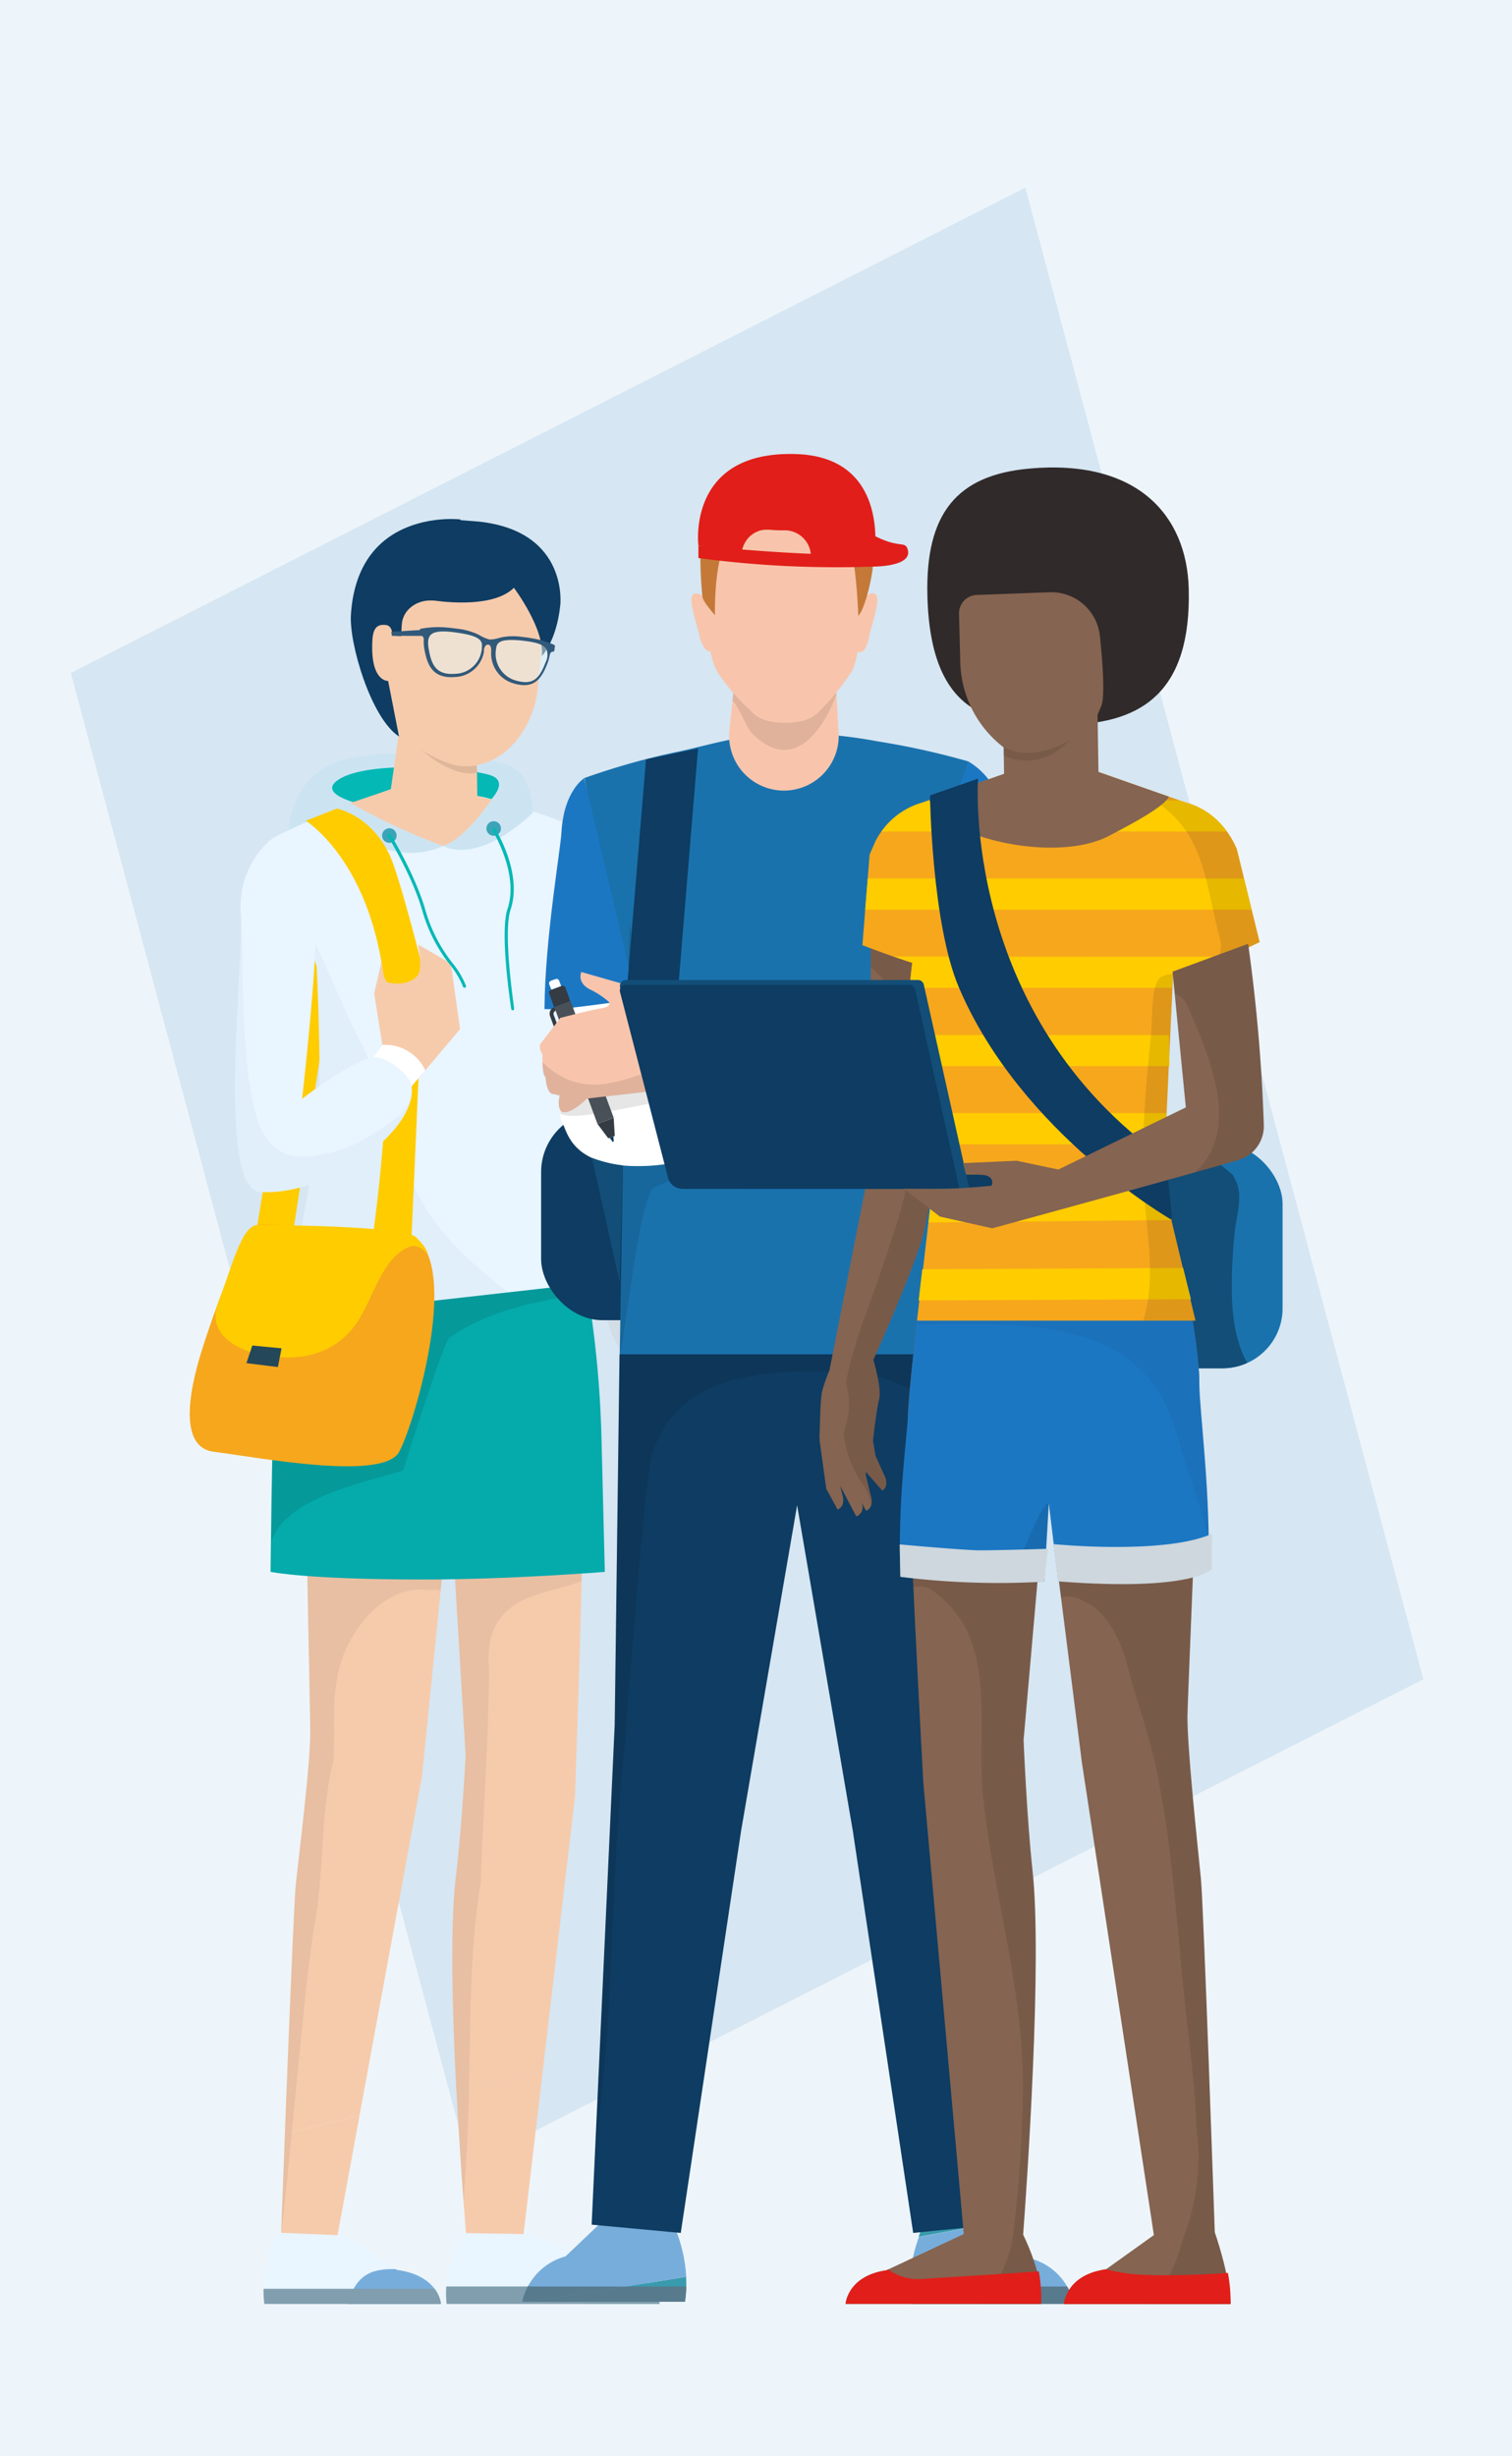 <svg xmlns="http://www.w3.org/2000/svg" viewBox="0 0 312.39 507.48"><defs><style>.cls-1{fill:#edf5fa;}.cls-2{fill:#d6e6f2;}.cls-3{fill:#cce4f2;}.cls-4{fill:#04b8b5;}.cls-5{fill:#fc0;}.cls-6{fill:#f6cbac;}.cls-7{fill:#e9f5ff;}.cls-8{opacity:0.1;}.cls-13,.cls-21,.cls-9{opacity:0.06;}.cls-10{fill:#77addb;}.cls-11{fill:#809eae;}.cls-12{fill:#05aaab;}.cls-13,.cls-22{fill:#6588ab;}.cls-14{fill:#0e3c62;}.cls-15{opacity:0.5;}.cls-16{fill:#e7f7f8;}.cls-17{fill:#31597a;}.cls-18{fill:#3ca4b7;}.cls-19{fill:#f6a71c;}.cls-20{fill:#fff;}.cls-23{fill:#244759;}.cls-24{fill:#399bad;}.cls-25{fill:#577a8d;}.cls-26{fill:#1d3947;}.cls-27{fill:#1a72ad;}.cls-28{fill:#1c77c3;}.cls-29{fill:#495057;}.cls-30{fill:#343b43;}.cls-31{fill:#f8c5ac;}.cls-32{fill:#c47939;}.cls-33{fill:#e11e19;}.cls-34{fill:#124e77;}.cls-35{fill:#856451;}.cls-36{opacity:0.05;}.cls-37{fill:#302a2a;}.cls-38{fill:#cdd7dd;}</style></defs><g id="Layer_1" data-name="Layer 1"><rect class="cls-1" width="312.39" height="507.48"/><polygon class="cls-2" points="294.08 346.96 96.86 447.23 14.63 139.04 211.85 38.77 294.08 346.96"/><path class="cls-3" d="M104.43,157.84c-6-1.82-28.46-4.07-36.65.36S59.58,172,59.58,172l50.55-3.67S110.42,159.66,104.43,157.84Z"/><path class="cls-4" d="M101.2,160.13c-4.89-1.49-24-3-30.65.59s6,5.92,6,5.92H100S106.09,161.62,101.2,160.13Z"/><polygon class="cls-5" points="53.17 253.12 60.51 254.92 73.51 170.36 67.09 168.32 53.17 253.12"/><path class="cls-6" d="M144.17,299.63c-.16-1.29-.25-6.91-.79-9.14-.23-.95-1.69-3.56-2.39-5.17l-8.69-41.43-4.45-59.28L109.53,184l9.27,59.67s2.1,11.7,3.12,15.18c1.64,5.58,7.4,18.09,10.88,25.44-.48,1.87-1.49,6.23-1,8,.56,2,1.29,7,1.49,8.48l-.46,3.08-1.9,4.41s-.74,1.79.67,2.68l3.25-3.91v.72l-1,4.71s-.38,1.91,1.16,2.5l.88-1.7-.09.31A2,2,0,0,0,137,316.1l3.17-6.22-.5,2.31s-.39,1.91,1.16,2.5l2.19-4.27,1.15-10.2h-.09A1.72,1.72,0,0,0,144.17,299.63Z"/><path class="cls-7" d="M127.85,184.61,109.53,184l9.27,59.67s2.1,11.7,3.12,15.18c1.53,5.19,4.32,22.41,8.77,20.95,3,0,7.49.31,9.62-1.81,3.16-3.15-8-34.12-8-34.12Z"/><path class="cls-8" d="M135.51,278c-5.62-2.58-6.95-8.76-8.48-14.18-2.42-8.57-3.09-17.44-4.21-26.25-1.23-9.76-1.93-19.71-3.83-29.36a63.07,63.07,0,0,1,.1-23.84l-9.56-.31,9.27,59.67s2.1,11.7,3.12,15.18c1.53,5.19,4.32,22.41,8.77,20.95,3,0,7.49.31,9.62-1.81a.7.7,0,0,0,.06-.09A5.51,5.51,0,0,1,135.51,278Z"/><path class="cls-6" d="M119,277.53l-27.91.24,5.11,84.83s-.71,14.55-2,25c-1.25,10.18-.75,28.57.1,44.73l5-1.16c4.38-1.1,8.64-2.19,12.84-3.3l6.65-56.64s2.07-57,1.59-66.61C119.93,295.84,119.4,280.11,119,277.53Z"/><path class="cls-6" d="M94.33,432.32c.89,17,2.15,31.47,2.15,31.47l11.39.42,4.26-36.35c-4.2,1.11-8.46,2.2-12.84,3.3Z"/><path class="cls-9" d="M95.79,455.11c.3-5.19.67-10.38.89-15.59.11-2.6.18-5.2.24-7.81l-2.59.61C94.79,441.15,95.35,449.31,95.79,455.11Z"/><path class="cls-9" d="M119,277.53l-27.91.24,5.11,84.83s-.71,14.55-2,25c-1.25,10.18-.74,28.57.1,44.73l2.59-.61c.26-11.61.18-23.24,1.37-34.8.28-2.8.66-5.53,1.08-8.21.48-14.4,1.58-28.82,1.7-43.25-.18-3.42-.22-6.87,1.54-9.92,3.65-6.32,11.2-6.39,17.26-8.76l.29-.09c.24-10.1.37-18.82.21-22.07C119.93,295.84,119.4,280.11,119,277.53Z"/><path class="cls-6" d="M58.08,461.39l11.28,2.51,4.93-26.8-15.44,3.71C58.41,452.42,58.08,461.39,58.08,461.39Z"/><path class="cls-6" d="M63.1,298.86c0,10.54,1,56,1,58.95,0,6.71-2,22.44-3,31.7-.37,3.44-1.49,31.29-2.26,51.3l15.44-3.71,12.89-70,6.54-64.86,2.73-24.44H67.31C66,281.69,63.1,290.83,63.1,298.86Z"/><path class="cls-9" d="M58.08,461.39c.56-4,1.35-11.89,2.23-20.93l-1.42.34C58.56,449,58.27,456.41,58.08,461.39Z"/><path class="cls-9" d="M63.1,298.86c0,10.54,1,56,1,58.95,0,6.71-2,22.44-3,31.7-.23,2.1-1.35,29.48-2.22,51.29l1.42-.34c1.56-16.06,3.4-35.62,4.67-42.62,2.09-11.51,1.16-23,3.94-34.19.43-7.68-.77-15.38,2.48-22.71,2.54-5.74,7.71-11.79,14.37-12.46a11.52,11.52,0,0,1,3.08.07,4.44,4.44,0,0,1,2.21.1l2.66-26.44,2.73-24.44H67.31C66,281.69,63.1,290.83,63.1,298.86Z"/><path class="cls-7" d="M82,469l-10.67-7.11-14-.6A27.47,27.47,0,0,0,54.61,476h36.5S90.72,470.15,82,469Z"/><path class="cls-10" d="M82,469l-.23-.16c-5.22-.12-7.92,1.28-9.72,6.34a7.69,7.69,0,0,1-.4.87H91.11S90.72,470.15,82,469Z"/><path class="cls-11" d="M54.46,472.9a22.29,22.29,0,0,0,.15,3.13h36.5a6.44,6.44,0,0,0-1.33-3.13Z"/><path class="cls-7" d="M127.09,469.18l-17.17-7.55L96,461.39s-4.69,6.72-3.72,14.64h44S135.85,470.35,127.09,469.18Z"/><path class="cls-10" d="M127.09,469.18l-1.12-.49c-.23,0-.46.1-.7.13a4.27,4.27,0,0,0-3.83,3,11,11,0,0,1-.48,1.92,15.19,15.19,0,0,0-.14,2.25h15.43S135.85,470.35,127.09,469.18Z"/><path class="cls-11" d="M92.21,472.42a19.06,19.06,0,0,0,.07,3.61h44a6.43,6.43,0,0,0-1.83-3.61Z"/><path class="cls-12" d="M115,241H68.71s-11.53,28.94-12.06,44.48-.75,39.29-.75,39.29,7.28,1.58,31.54,1.58c18.34,0,37.52-1.58,37.52-1.58l-.65-26.16C123.64,263.25,115,241,115,241Z"/><path class="cls-8" d="M68.71,241s-11.53,28.94-12.06,44.48c-.26,7.63-.45,21.19-.57,33,2.89-8.93,18.7-12.07,27.2-14.66.33-1.12,8.4-26.64,9.59-27.45,8.45-5.83,18.54-7.64,28.5-9.15A179.66,179.66,0,0,0,115,241Z"/><path class="cls-7" d="M127.85,184.61s0-11.15-10.11-14.08c0,0-2.78-1.75-17.1-5.66-4.25-1.15-14.74-1.22-19.89-1.8,0,0-24.57,8.94-25.58,11.13,0,0,6.94,15.93,10.25,25.46,0,0,1.3,25.89.1,35.37-.72,5.64-6.71,37.18-6.71,37.18l62.31-7s4.43-4.35-2.05-24.24c-2.28-7,0-33.62,0-37.38v-.7s-.23-2.68-.75-6.24c6-3.15,6.56-2.87,10.12-4.21Z"/><path class="cls-13" d="M86.63,247.36c-2.59-4.84-4-10.1-5.51-15.35a102.88,102.88,0,0,0-7.4-18.23c-4.52-9-7.94-19.25-13.57-27.76,1.88,4.58,3.89,9.67,5.27,13.64,0,0,1.3,25.89.1,35.37-.72,5.64-6.71,37.18-6.71,37.18L104.93,267C97.82,261.46,90.87,255.28,86.63,247.36Z"/><path class="cls-6" d="M98.35,145.8l-15.07-.44-2.53,17.71-9,3.06c.22,5,14.16,8.74,19.78,8.65s10.84-4.48,10.62-9.48l-3.54-.83Z"/><path class="cls-8" d="M86.88,154.82c5,4.25,9.26,5.58,11.78,4.75a6.39,6.39,0,0,1-.21-1.51C93.55,159.33,86.88,154.82,86.88,154.82Z"/><path class="cls-6" d="M78.2,142.47c-.47,8.38,12.48,15.43,16.87,15.8,9.36.81,15.63-8.5,16.1-16.88l2.41-22.45-40.06,7Z"/><path class="cls-14" d="M95.14,107.32S73.93,104.82,72.5,127c-.39,6,4.18,21.45,9.94,25.17l-2.25-11.48s-3.74.27-3.25-8.45c.18-3.18,1.6-3.18,2.71-3.12,1.5.08,1.44,2.21,1.44,2.21l1.78.1.14-2.35c.16-3,3-5.19,6.29-5l6.19.09C93.72,121.34,95.14,107.32,95.14,107.32Z"/><path class="cls-14" d="M98.94,107.77l-4.21-.33L89.18,124s12.26,2.14,17-2.55c0,0,6.38,8.47,5.77,14.1,0,0,3-3,3.8-10.43C115.76,125.15,117.64,109.79,98.94,107.77Z"/><g class="cls-15"><path class="cls-16" d="M94.46,130.29c-5-.74-6.91,0-6.26,3.76s1.79,5.75,5.91,5.53a6,6,0,0,0,5.81-5.87C100.05,132.18,99.44,131,94.46,130.29Z"/></g><g class="cls-15"><path class="cls-16" d="M108,132c-4.86-.52-5.69.45-5.86,2a6.1,6.1,0,0,0,4.38,7c3.78,1.09,5.24-.65,6.51-3.95S112.8,132.52,108,132Z"/></g><path class="cls-17" d="M114.79,133.38a17.58,17.58,0,0,0-4.9-1.5l0,0c-.39-.07-.81-.14-1.27-.2l-.63-.07a12.64,12.64,0,0,0-4.32.06l-.5.12a7.38,7.38,0,0,1-2,.35,7.92,7.92,0,0,1-2-.84l-.51-.27a13.7,13.7,0,0,0-4.29-1.14l-.65-.09c-.44-.06-.85-.1-1.23-.13h0a19.29,19.29,0,0,0-5.43.22.27.27,0,0,0-.3.26l0,.88a.32.32,0,0,0,.27.33h.12a.82.82,0,0,1,.4.79,2.11,2.11,0,0,0,0,.34,7.66,7.66,0,0,0,.12,1.58c.57,3.25,1.6,5.45,4.77,5.81a9.67,9.67,0,0,0,1.54,0,6.27,6.27,0,0,0,6-5.2l0,0a2,2,0,0,1,0-.25l0-.17c.19-1.05.68-1.09.89-1.06h0l.05,0h0c.17,0,.54.17.56,1.07,0,.15,0,.3,0,.44a.77.77,0,0,1,0,.15l0,0a6.38,6.38,0,0,0,4.7,6.36,8.52,8.52,0,0,0,1.45.3c3,.34,4.35-1.52,5.48-4.46a7.4,7.4,0,0,0,.43-1.54,1.84,1.84,0,0,0,.06-.23c.12-.57.51-.64.51-.64h.11a.29.29,0,0,0,.31-.24l.12-.84a.27.27,0,0,0-.13-.28Zm-15.23.29a5.67,5.67,0,0,1-5.48,5.55,9.4,9.4,0,0,1-1.43,0c-2.72-.3-3.56-2.11-4.08-5.17-.24-1.38-.12-2.28.38-2.83.68-.74,2.18-.92,4.84-.59l.64.09C99.35,131.4,99.66,132.46,99.56,133.67Zm13.14,3.23c-1.06,2.77-2.17,4.3-4.74,4a8.46,8.46,0,0,1-1.34-.28,5.73,5.73,0,0,1-4.12-6.6c.14-1.2.65-2.16,5.46-1.65l.61.08c2.52.31,3.85.84,4.33,1.7A3.3,3.3,0,0,1,112.7,136.9Z"/><polygon class="cls-17" points="80.96 131.37 87.15 131.38 87.33 130.14 80.85 130.53 80.96 131.37"/><path class="cls-3" d="M102.21,164.29s-5.65,8.82-10.63,10.49c0,0,6.51,4.32,18.55-6.86C110.13,167.92,107.82,162,102.21,164.29Z"/><path class="cls-18" d="M102,169.68a1.5,1.5,0,1,0,1.5,1.49A1.49,1.49,0,0,0,102,169.68Z"/><path class="cls-4" d="M105.49,187.94c2.52-7.56-3-16.39-3.21-16.76a.33.33,0,0,0-.55.35c0,.09,5.57,8.94,3.14,16.21-1.67,5,.66,20.1.76,20.74a.32.32,0,0,0,.32.27h0a.33.33,0,0,0,.27-.38C106.25,208.22,103.86,192.82,105.49,187.94Z"/><path class="cls-3" d="M67.09,167s11.22,13.55,24.49,7.8a129.35,129.35,0,0,1-21.34-10.14Z"/><path class="cls-18" d="M80.4,171.14a1.5,1.5,0,1,0,1.54,1.45A1.5,1.5,0,0,0,80.4,171.14Z"/><path class="cls-4" d="M93.5,199a31.76,31.76,0,0,1-5.59-10.89c-2.15-7.5-7.14-15.56-7.19-15.65a.32.32,0,0,0-.44-.1.34.34,0,0,0-.11.45c0,.08,5,8.07,7.12,15.48A32.34,32.34,0,0,0,93,199.39a16.88,16.88,0,0,1,2.66,4.47.32.32,0,0,0,.31.22.2.2,0,0,0,.1,0,.32.32,0,0,0,.2-.41A17.91,17.91,0,0,0,93.5,199Z"/><path class="cls-5" d="M69.6,167.06l-6.42,2.52s11.21,6.9,15.3,27.36-1.39,58-1.39,58L84.88,259l2.56-58.49s-4.81-19.32-7-24C76.49,168.32,69.6,167.06,69.6,167.06Z"/><path class="cls-6" d="M92,198.4l-5.65-3.26s1.22,5.19-.25,6.64c-1.86,1.81-4.61,1.52-6.06,1.2,0,0-1-.81-1.21-4.29l-1.53,6.57L79,215.9l-1.93,3.4,6.54,6.88,11.44-13.54-1.7-12.16A2.86,2.86,0,0,0,92,198.4Z"/><path class="cls-19" d="M84.32,254.92s-28.13-2.26-31.15-1.8-9.85,20.86-11,24.41-7.08,21.3,2,22.43,35,6.14,38.31,0S95.92,259.11,84.32,254.92Z"/><path class="cls-5" d="M53.17,253.12c-3.26,0-5.39,9.05-8.08,16s5,9.95,8.08,10.63,13.92,2.88,20.34-6.16c3.73-5.25,5.14-13.56,11.11-16,1.84-.76,3.72,1.48,3.72,1.48s.06-1-2.33-3.4S56.43,253.09,53.17,253.12Z"/><polygon class="cls-20" points="130.69 279.82 132.55 285.32 140.87 284.82 139.58 278.58 130.69 279.82"/><path class="cls-20" d="M79,215.9l-3,4.24,8,5.46,3.87-4.45A9.13,9.13,0,0,0,79,215.9Z"/><path class="cls-7" d="M77.55,218.47c-4.35.11-15.14,8.58-15.14,8.58s3.88-33.71,2.59-39.14-3.89-14-9.83-13.71a18.21,18.21,0,0,0-5.42,14.49c.77,9-5.22,56.92,4,57.57,13.34,1,32.37-12.28,31.31-21.75C84.79,222.12,80,218.41,77.55,218.47Z"/><g class="cls-21"><path class="cls-22" d="M78.59,233.35l-1,.62A29.22,29.22,0,0,1,63,239c-8.33.35-10.17-7.34-11.28-14.08-1.49-9.13-1.46-18.4-1.68-27.63,0-2-.16-4.16-.22-6.43,0,12.8-4.7,54.75,3.93,55.36,12,.86,28.67-9.81,31.06-18.86C83.48,229.88,81.28,231.68,78.59,233.35Z"/></g><polygon class="cls-23" points="50.91 281.65 57.41 282.45 58.17 278.58 52.13 278.01 50.91 281.65"/><rect class="cls-14" x="111.8" y="229.53" width="73.46" height="43.24" rx="12.64"/><path class="cls-24" d="M109.37,475.58h32.15a25.22,25.22,0,0,0,.23-5.16Q125.54,473.09,109.37,475.58Z"/><path class="cls-10" d="M123.83,459.55l-7,6.66a12.4,12.4,0,0,0-8.9,9.37h1.47q16.18-2.5,32.38-5.16a30.66,30.66,0,0,0-2.7-10.95Z"/><path class="cls-10" d="M213,466.66l-7-6.67-4.14,0q-6,1.13-12,2.2A29.27,29.27,0,0,0,188.24,476h33.61A12.37,12.37,0,0,0,213,466.66Z"/><path class="cls-24" d="M189.78,462.17q6-1.08,12-2.2l-11.08-.05A23.63,23.63,0,0,0,189.78,462.17Z"/><path class="cls-25" d="M109.37,475.58h32.15a24.51,24.51,0,0,0,.27-3.15H129.37Q119.37,474,109.37,475.58Z"/><path class="cls-25" d="M109.09,472.34a11.91,11.91,0,0,0-1.19,3.24h1.47q10-1.54,20-3.15H110A6.24,6.24,0,0,1,109.09,472.34Z"/><path class="cls-25" d="M188,472.43a24.85,24.85,0,0,0,.27,3.6h33.61a11.57,11.57,0,0,0-1.39-3.6Z"/><path class="cls-14" d="M200.49,273.21,168,268.05l.08-1.07-2.27.73-4.58-.73.15,2.14L128,279.82l-1,76.64-4.76,103.19,18.41,1.71,12.46-83.06L164.69,311,176.2,378.3l12.47,83.06,12.27-1.23,4.79-.89-3.41-102.78Z"/><path class="cls-26" d="M200.94,460.13l4.81-.48,0-.41Z"/><path class="cls-8" d="M168,268.05l.08-1.07-2.27.73-4.58-.73.15,2.14L128,279.82l-1,76.64L123,445c.9-9,2-18,2.57-26.89,1-17.17,1.32-34.39,2.92-51.52,1.23-13.14,4.5-59.8,6.06-65.44,4.76-17.17,23.08-18.55,40.38-17.61,25.69,1.39,22.15,23.42,24,38.15.74,6,2,11.8,2.62,17.69a.52.52,0,0,1,0,.11c.18,1,.32,1.93.47,2.9l-1.52-69.22Z"/><path class="cls-27" d="M200.23,157.37a157.45,157.45,0,0,0-19-4.21,95.91,95.91,0,0,0-19-1.66c-8.38.08-15.71,2.42-21.78,3.74a146.65,146.65,0,0,0-19.83,5.56l8.42,62.08-1,56.94h72.87c-.43-4.28.3-51.38.3-51.38Z"/><path class="cls-8" d="M188.35,204.8c-16.93,5.63-47.13,4.71-55-1.74-1.8-1.47-2.14-6.11-3.28-12.61l-1,32.43-1,56.94c.7-.34,4-32.88,7.07-34.44,3.78-1.89,11.88-4.33,15.88-5.22,19.37-4.33,30.93-6.73,50.21-12.22l-7.83-38.15C189.35,194.46,192.7,203.35,188.35,204.8Z"/><path class="cls-20" d="M131.4,219,120.75,160.8A16.12,16.12,0,0,0,116,171.93c0,6.85-1.26,58,0,59.7s1.45,10.2,18.33,9.23c10.27-.59,52-10.27,52-10.27l-1.52-11.14Z"/><path class="cls-28" d="M116,171.93c-.19,3.71-3.38,21.72-3.51,36.56,4.56.27,14.44-1.65,19-1.86l-10.8-45.83S116.49,163.37,116,171.93Z"/><path class="cls-8" d="M131.4,219l-2.3-12.62a9.82,9.82,0,0,1-10,8.06,11.4,11.4,0,0,1-3.58-.55c0,7.38,0,13.56.3,16.26,3.94,1.86,19.27-3.25,26.45-2.93,3.83.18,38.3,6.13,47.55,5.24l-4.88-13Z"/><rect class="cls-29" x="118.86" y="206.69" width="3.58" height="25.68" transform="translate(-68.6 55.42) rotate(-20.28)"/><path class="cls-20" d="M113.94,204.51l2-.76-.42-1.12a.57.57,0,0,0-.3-.33.61.61,0,0,0-.46,0l-.93.34a.61.61,0,0,0-.34.31.62.62,0,0,0,0,.46Z"/><path class="cls-30" d="M113.49,205.31a.61.61,0,0,1,0-.46.66.66,0,0,1,.33-.31l2.24-.82a.61.61,0,0,1,.46,0,.61.61,0,0,1,.31.34l1,2.8-3.36,1.24Z"/><path class="cls-30" d="M114.52,208.11l.28.74a.66.66,0,0,0-.4.85l2.88,7.78-.75.28L113.66,210a1.47,1.47,0,0,1,0-1.11A1.45,1.45,0,0,1,114.52,208.11Z"/><path class="cls-14" d="M126.74,234.79l.06,1a.14.14,0,0,1-.25.09l-.6-.79Z"/><polygon class="cls-30" points="125.67 235.19 127.02 234.69 126.79 230.96 123.43 232.2 125.67 235.19"/><path class="cls-31" d="M139.7,209.26l-7.06-4.84-12.53-3.59s-1,2.18,1.77,3.59a17.77,17.77,0,0,1,4,2.65s.48.94-1.6,1.25-8.51,2-8.51,2l-4.18,5.46a2.28,2.28,0,0,0,.48,2s-.16,4.06.65,4.84c0,0,.16,3.59,1.76,3.43l1.13.31s-.81,3.59,1.12,3.44,4.5-2.81,4.5-2.81l12.2-1.41s4-1.71,5.62-3.43l9.47-.16-1.28-11.54Z"/><path class="cls-8" d="M147.77,220.48c-5.63.39-11.41.23-16.82,2-6.85,2.27-12.28,2.69-18.09-2.27a8,8,0,0,1-.78-.76c0,1.22.18,2.75.65,3.2,0,0,.16,3.59,1.76,3.43l1.13.31s-.81,3.59,1.12,3.44,4.5-2.81,4.5-2.81l12.2-1.41s4-1.71,5.62-3.43l9.47-.16-.18-1.64Z"/><path class="cls-20" d="M200.16,157.38,191,185.31l2.16,25.48L146,210.3l-.67,11.81s45,13.72,54.92,13.72,11.24-17,11.24-18.3S208,175.35,207.08,168A14.69,14.69,0,0,0,200.16,157.38Z"/><path class="cls-28" d="M200.16,157.38l-9.69,25.55,2.37,23.78c6,1.21,14.91.87,21,1.78-1-12.52-6-35.05-6.72-40.52A14.69,14.69,0,0,0,200.16,157.38Z"/><path class="cls-31" d="M172.24,133.45,152,138.58,150.69,151a11.32,11.32,0,1,0,22.58.48Z"/><path class="cls-8" d="M152,138.58l-.67,6.23c1.2.84,2.91,5.61,4,6.69,9.49,9.45,15.7-3.05,17.48-8l-.57-10.09Z"/><path class="cls-31" d="M162.08,101.49a17,17,0,0,0-17.22,17.34,17.58,17.58,0,0,0,.34,3.4l.06.76s.72,12.28,3,15.91a41.63,41.63,0,0,0,6.82,7.91c1.3,1.56,3.48,2.53,7,2.53,3.69,0,5.84-.88,7.08-2.3l0,.05a51.29,51.29,0,0,0,6.7-8.19c1.56-2.47,2.5-11.44,3-15.65.15-4.84.77-3.13.77-5.32C179.65,108.36,172.07,101.49,162.08,101.49Z"/><path class="cls-31" d="M142.93,123.28c-.48,1.6,1.29,6.58,1.45,7.54s1.05,4.32,2.66,3.68-1.22-11.06-1.22-11.06S143.41,121.67,142.93,123.28Z"/><path class="cls-31" d="M178.77,123.28s-3.05,10.75-1.44,11.4,2.24-2.89,2.4-3.86,1.93-5.94,1.45-7.54S178.77,123.28,178.77,123.28Z"/><path class="cls-32" d="M173,98.57c-2.38-.81-9.72,0-14.83.4s-11.64,2.81-12.75,7.83c-1.33,6.06-.42,15.67-.26,16.64s2.56,3.67,2.56,3.67-.3-11.3,2.59-15.64c2.45-3.67,22.34-1.44,24.43-.15s2.59,15.93,2.59,15.93c1.45-1.55,2.87-8.09,3-10.18a20.67,20.67,0,0,0-2.83-11.39C176.62,104.4,178.7,100.5,173,98.57Z"/><polygon class="cls-31" points="182.7 203.2 174.91 210.6 196.23 210.93 192.34 202.56 182.7 203.2"/><path class="cls-33" d="M144.3,112.74v2.56a214.81,214.81,0,0,0,36,1.77v-2.65S172.26,115.42,144.3,112.74Z"/><path class="cls-33" d="M164.51,93.82c-22.72-.76-20.21,18.92-20.21,18.92l9,1a5.73,5.73,0,0,1,1.47-2.77,5.28,5.28,0,0,1,3.78-1.56,28,28,0,0,0,3.67.16,5.44,5.44,0,0,1,5.33,5.34,3.19,3.19,0,0,1,0,.54l13,.27S184.52,94.48,164.51,93.82Z"/><path class="cls-33" d="M180.28,110.5c-5.6-3,0,6.57,0,6.57s8.42.11,7.25-3.58C186.93,111.62,185.88,113.5,180.28,110.5Z"/><polygon class="cls-14" points="129.67 202.56 139.7 209.26 144.22 154.64 133.47 156.9 129.67 202.56"/><path class="cls-34" d="M128,264.85l.71-24.05a27.13,27.13,0,0,1-6.42-1.58Z"/><rect class="cls-27" x="203.06" y="236.36" width="61.93" height="46.34" rx="12.38"/><path class="cls-34" d="M215.44,236.36h26.75a26.08,26.08,0,0,1,12.57,6.47,5.4,5.4,0,0,0,.37.77c1.83,3.06.37,7.41,0,10.72a106.18,106.18,0,0,0-.63,12.61c.09,5.18.76,10.3,3.18,14.66a12.27,12.27,0,0,1-5.1,1.12H215.44a12.38,12.38,0,0,1-12.38-12.38V248.74A12.38,12.38,0,0,1,215.44,236.36Z"/><path class="cls-35" d="M247.79,285.93c0,10.7-2.46,65.78-2.46,68.74,0,6.8,1.85,24.16,2.79,33.55.55,5.52,2.86,73,2.86,73s3,8.43,3.27,14.85H219.81s.38-6,8.65-7.16l9.94-7.11-14.88-97.69-9.43-74.58-22.75-31.72h51.84C244.46,261.74,247.79,277.78,247.79,285.93Z"/><path class="cls-8" d="M247.79,285.93c0,10.7-2.46,65.78-2.46,68.74,0,6.8,1.85,24.16,2.79,33.55.55,5.52,2.86,73,2.86,73s3,8.43,3.27,14.85H237.17c3.76-3.34,5.79-8.22,7.39-13.9l.16-.39a46.08,46.08,0,0,0,2.47-22.35c-.28-8.9-1.59-17.92-2.46-26.3-1.64-15.95-2.56-32.31-5.91-48-1.46-6.83-3.87-13.38-5.66-20.11-1.28-4.83-3-9.42-6.84-12.76a5.8,5.8,0,0,0-2.13-1.2,5.59,5.59,0,0,0-5-1l-5.12-40.54-22.75-31.72h51.84C244.46,261.74,247.79,277.78,247.79,285.93Z"/><path class="cls-33" d="M228.46,468.87a39.06,39.06,0,0,0,8.88,1.18c7,.23,16-.38,16.35-.44a31.9,31.9,0,0,1,.56,6.42H219.81S220.19,470.06,228.46,468.87Z"/><path class="cls-35" d="M183.12,469.08l16-7.49-8.36-93.31s-3.64-66-3.2-75.69c.41-8.9,3.44-32.21,3.79-34.82l27.86,13.5-7.73,88.26s.66,16.15,1.83,26.75c2.09,18.86-1.18,65.49-1.92,75.44,1,2,4.23,9.27,3.7,14.31H174.71S175.07,470.27,183.12,469.08Z"/><path class="cls-8" d="M191.34,257.77l27.86,13.5-7.73,88.26s.66,16.15,1.83,26.75c2.09,18.86-1.18,65.49-1.92,75.44,1,2,4.23,9.27,3.7,14.31H202.2a24.53,24.53,0,0,0,7.19-14.9,267.13,267.13,0,0,0,1.94-27.84c.46-21.29-6-41.17-8.22-62.09-1.54-14.54,3.49-32.4-10.22-42.4a4.55,4.55,0,0,0-4.19-.83c-.74-15.75-1.34-31.08-1.15-35.38C188,283.69,191,260.38,191.34,257.77Z"/><path class="cls-28" d="M191.34,257.77h51.84c1.28,4,4.61,20,4.61,28.16,0,5.22,2.45,23.52,1.85,38.65-9.19,2.36-18.12,2.16-31,2.16l-1.95-16.14-.94,16.15c-7.05.48-21.57-.09-29.7-1-.68-14.84,1.36-29.08,1.54-33.15C188,283.69,191,260.38,191.34,257.77Z"/><path class="cls-8" d="M216.7,311l-1,15.74c-.56,0-6.22.07-6.87.09C208.84,326.63,216.24,307.64,216.7,311Z"/><path class="cls-36" d="M243.18,257.77c1.28,4,4.61,20,4.61,28.16,0,4.53,1.84,18.93,1.94,32.56-1.1-5.57-3.07-10.66-4.82-16.1s-2.88-11.19-6.22-15.85c-10.65-14.85-33.2-12.94-49.32-12.85.88-7.61,1.79-14.56,2-15.92Z"/><path class="cls-33" d="M183.12,469.08l.37-.18a10.54,10.54,0,0,0,6.48,2s24-1.5,24.66-1.61a30.19,30.19,0,0,1,.45,6.72H174.71S175.07,470.27,183.12,469.08Z"/><path class="cls-35" d="M169.3,296.74c.13-1.31.08-7,.56-9.29a32.74,32.74,0,0,1,1.51-4.32l8.52-43.25V180L198.46,179l-4.87,60.38s-1.83,11.92-2.77,15.48c-1.52,5.7-7,18.54-10.37,26.09.53,1.88,1.66,6.28,1.19,8.12-.51,2-1.12,7.18-1.28,8.64l.54,3.11,2,4.43s.8,1.8-.61,2.74l-3.4-3.89,0,.73,1.17,4.76s.44,1.92-1.12,2.56l-.93-1.7.1.31a2,2,0,0,1-1.2,2.55L173.59,307l.58,2.34s.44,1.92-1.12,2.56l-2.33-4.28-1.43-10.32h.09A1.53,1.53,0,0,1,169.3,296.74Z"/><path class="cls-8" d="M188.59,233.57c-.2-8.59-4.38-16.51-4.39-25.06a10.12,10.12,0,0,0-4.31-8.67V180L198.46,179l-4.87,60.38s-1.83,11.92-2.77,15.48c-1.52,5.7-7,18.54-10.37,26.09.53,1.88,1.66,6.28,1.19,8.12-.51,2-1.12,7.18-1.28,8.64l.54,3.11,2,4.43s.8,1.8-.61,2.74l-3.4-3.89,0,.73,1.17,4.76a3,3,0,0,1-.08,1.47,10.58,10.58,0,0,0-1.87-4.58c-9.17-13.31-.34-31,4.11-44.42C185.25,253.06,188.8,243.12,188.59,233.57Z"/><path class="cls-19" d="M179.67,176.56h0l1.26-2.87a16,16,0,0,1,9.55-7.83l26.21-9.18a5,5,0,0,1,2.25,0l25.87,9.07c6.8,1.77,9.77,7.36,10.75,9.73l4.7,19.19c-1.11.37-8.72,4.88-17.86,6L240.32,245,247,272.86H189.46L192.7,245l.28-30.13a11.1,11.1,0,0,1-5.09-9.49v-.75s.18-2.38.59-5.68c-4.72-1.49-9.49-3.38-10.3-3.65Z"/><path class="cls-5" d="M190.45,165.86l1.46-.51h51.72l1.15.4a15.4,15.4,0,0,1,8.7,6.06H182.11A15.4,15.4,0,0,1,190.45,165.86Z"/><polygon class="cls-5" points="257 181.5 258.58 187.96 178.76 187.96 179.28 181.5 257 181.5"/><path class="cls-5" d="M253.64,197.66a45.92,45.92,0,0,1-11.27,3l-.23,3.44H187.93c.08-.86.25-2.77.55-5.19-1.29-.41-2.58-.85-3.8-1.27Z"/><path class="cls-5" d="M241.64,220.28H193.26l-.28-5.43a9.15,9.15,0,0,1-1.37-1h49.86Z"/><polygon class="cls-5" points="240.72 236.43 192.78 236.43 192.78 229.97 241.02 229.97 240.72 236.43"/><polygon class="cls-5" points="240.56 245.61 242.16 252.08 191.82 252.6 192.57 246.15 240.56 245.61"/><polygon class="cls-5" points="244.44 261.97 246.04 268.44 189.8 268.69 190.55 262.24 244.44 261.97"/><path class="cls-8" d="M237.84,213.54c.31-3-.13-9.92,2-11.66a5.75,5.75,0,0,1,2.53-.66l-2,43.76L247,272.86H236.2a29.88,29.88,0,0,0,.74-2.93c1.62-8.24-.23-16.43-.64-24.69C235.79,234.63,236.78,224.08,237.84,213.54Z"/><path class="cls-8" d="M244.78,165.75c6.8,1.77,9.77,7.36,10.75,9.73l4.7,19.19a91.67,91.67,0,0,1-8.9,3.85,5.82,5.82,0,0,0,.76-4.54c-2.92-10.48-3-20.93-12.16-27.54a6.59,6.59,0,0,0-.19-2.46Z"/><path class="cls-35" d="M218.91,156.68l22.58,7.92c-1,2.3-9.73,6.7-12.17,8-11.77,6.33-36.35-.35-37.24-7.34l24.58-8.6A5,5,0,0,1,218.91,156.68Z"/><path class="cls-37" d="M212.74,96.81c22.35-2,32.47,9.77,32.86,24.82.54,21.31-9.65,27.72-24.7,28.11s-28.58-.8-29.29-26.5C191.14,106,197.75,98.13,212.74,96.81Z"/><path class="cls-35" d="M201.76,122.93l15.07-.56a10.1,10.1,0,0,1,10.42,9.07c.6,5.75,1.06,12.38.31,14.34-3.35,8.77-10.6,15.77-20.17,8.66a22.91,22.91,0,0,1-9-17.86l-.25-9.77A3.79,3.79,0,0,1,201.76,122.93Z"/><path class="cls-35" d="M227,163.07c.13,5.39-4.51,11.14-9.89,11.28s-9.47-5.38-9.61-10.78l-.29-19.41,19.5-.5Z"/><path class="cls-8" d="M220.87,153c-6.29,6.91-13.52,3.09-13.52,3.09l0-1.76C213.48,157.71,220.87,153,220.87,153Z"/><path class="cls-35" d="M174.81,294.25a20.6,20.6,0,0,0-.64,8.54s-.71,2.19-2.09,1-1.73-8.07-1.73-8.07l4.46-9.82A15.26,15.26,0,0,1,174.81,294.25Z"/><path class="cls-38" d="M216.52,320l-.81,6.8a163.9,163.9,0,0,1-29.7-1l-.13-6.7s12,1.1,16.13,1.22C205.55,320.36,216.52,320,216.52,320Z"/><path class="cls-38" d="M250.38,316.93v7.24s-3.73,4.73-31.78,2.57l-.93-7.7S240.32,321.31,250.38,316.93Z"/><path class="cls-14" d="M241,239.63l1.14,12.45s-31.07-17.72-44-48c-5.64-13.14-6-39.74-6-39.74l9.93-3.46S198.46,209.68,241,239.63Z"/><rect class="cls-14" x="153.34" y="242.68" width="69.07" height="2.93"/><path class="cls-34" d="M129.29,202.49h60.39a1.22,1.22,0,0,1,1.19,1l9.43,42.16h-59a3.11,3.11,0,0,1-3-2.33L128.11,204A1.22,1.22,0,0,1,129.29,202.49Z"/><path class="cls-14" d="M129.26,203.49h58.65a1.18,1.18,0,0,1,1.15.93l9.16,41.19H140.94a3,3,0,0,1-2.92-2.28L128.11,205A1.18,1.18,0,0,1,129.26,203.49Z"/><path class="cls-35" d="M195.6,245.61c4.54-.12,9.27-.63,9.27-.63s.83-1.74-1.51-2.19a21.37,21.37,0,0,0-3.78-.11l-.61-2.36,11.08-.49,8.62,1.81L245,228.81l-2.75-28.05L257.87,195a352.76,352.76,0,0,1,3.24,37.37,7.3,7.3,0,0,1-5.28,7.32C244.09,243.11,205,253.79,205,253.79l-10.82-2.43-7.44-5.75S193.54,245.67,195.6,245.61Z"/><path class="cls-8" d="M261.11,232.4a7.3,7.3,0,0,1-5.28,7.32c-2.2.64-5.36,1.53-9,2.56,9.71-8.59,3.16-23.95-1.49-34.39a4.58,4.58,0,0,0-2.56-2.58l-.45-4.55L257.87,195A352.76,352.76,0,0,1,261.11,232.4Z"/></g></svg>